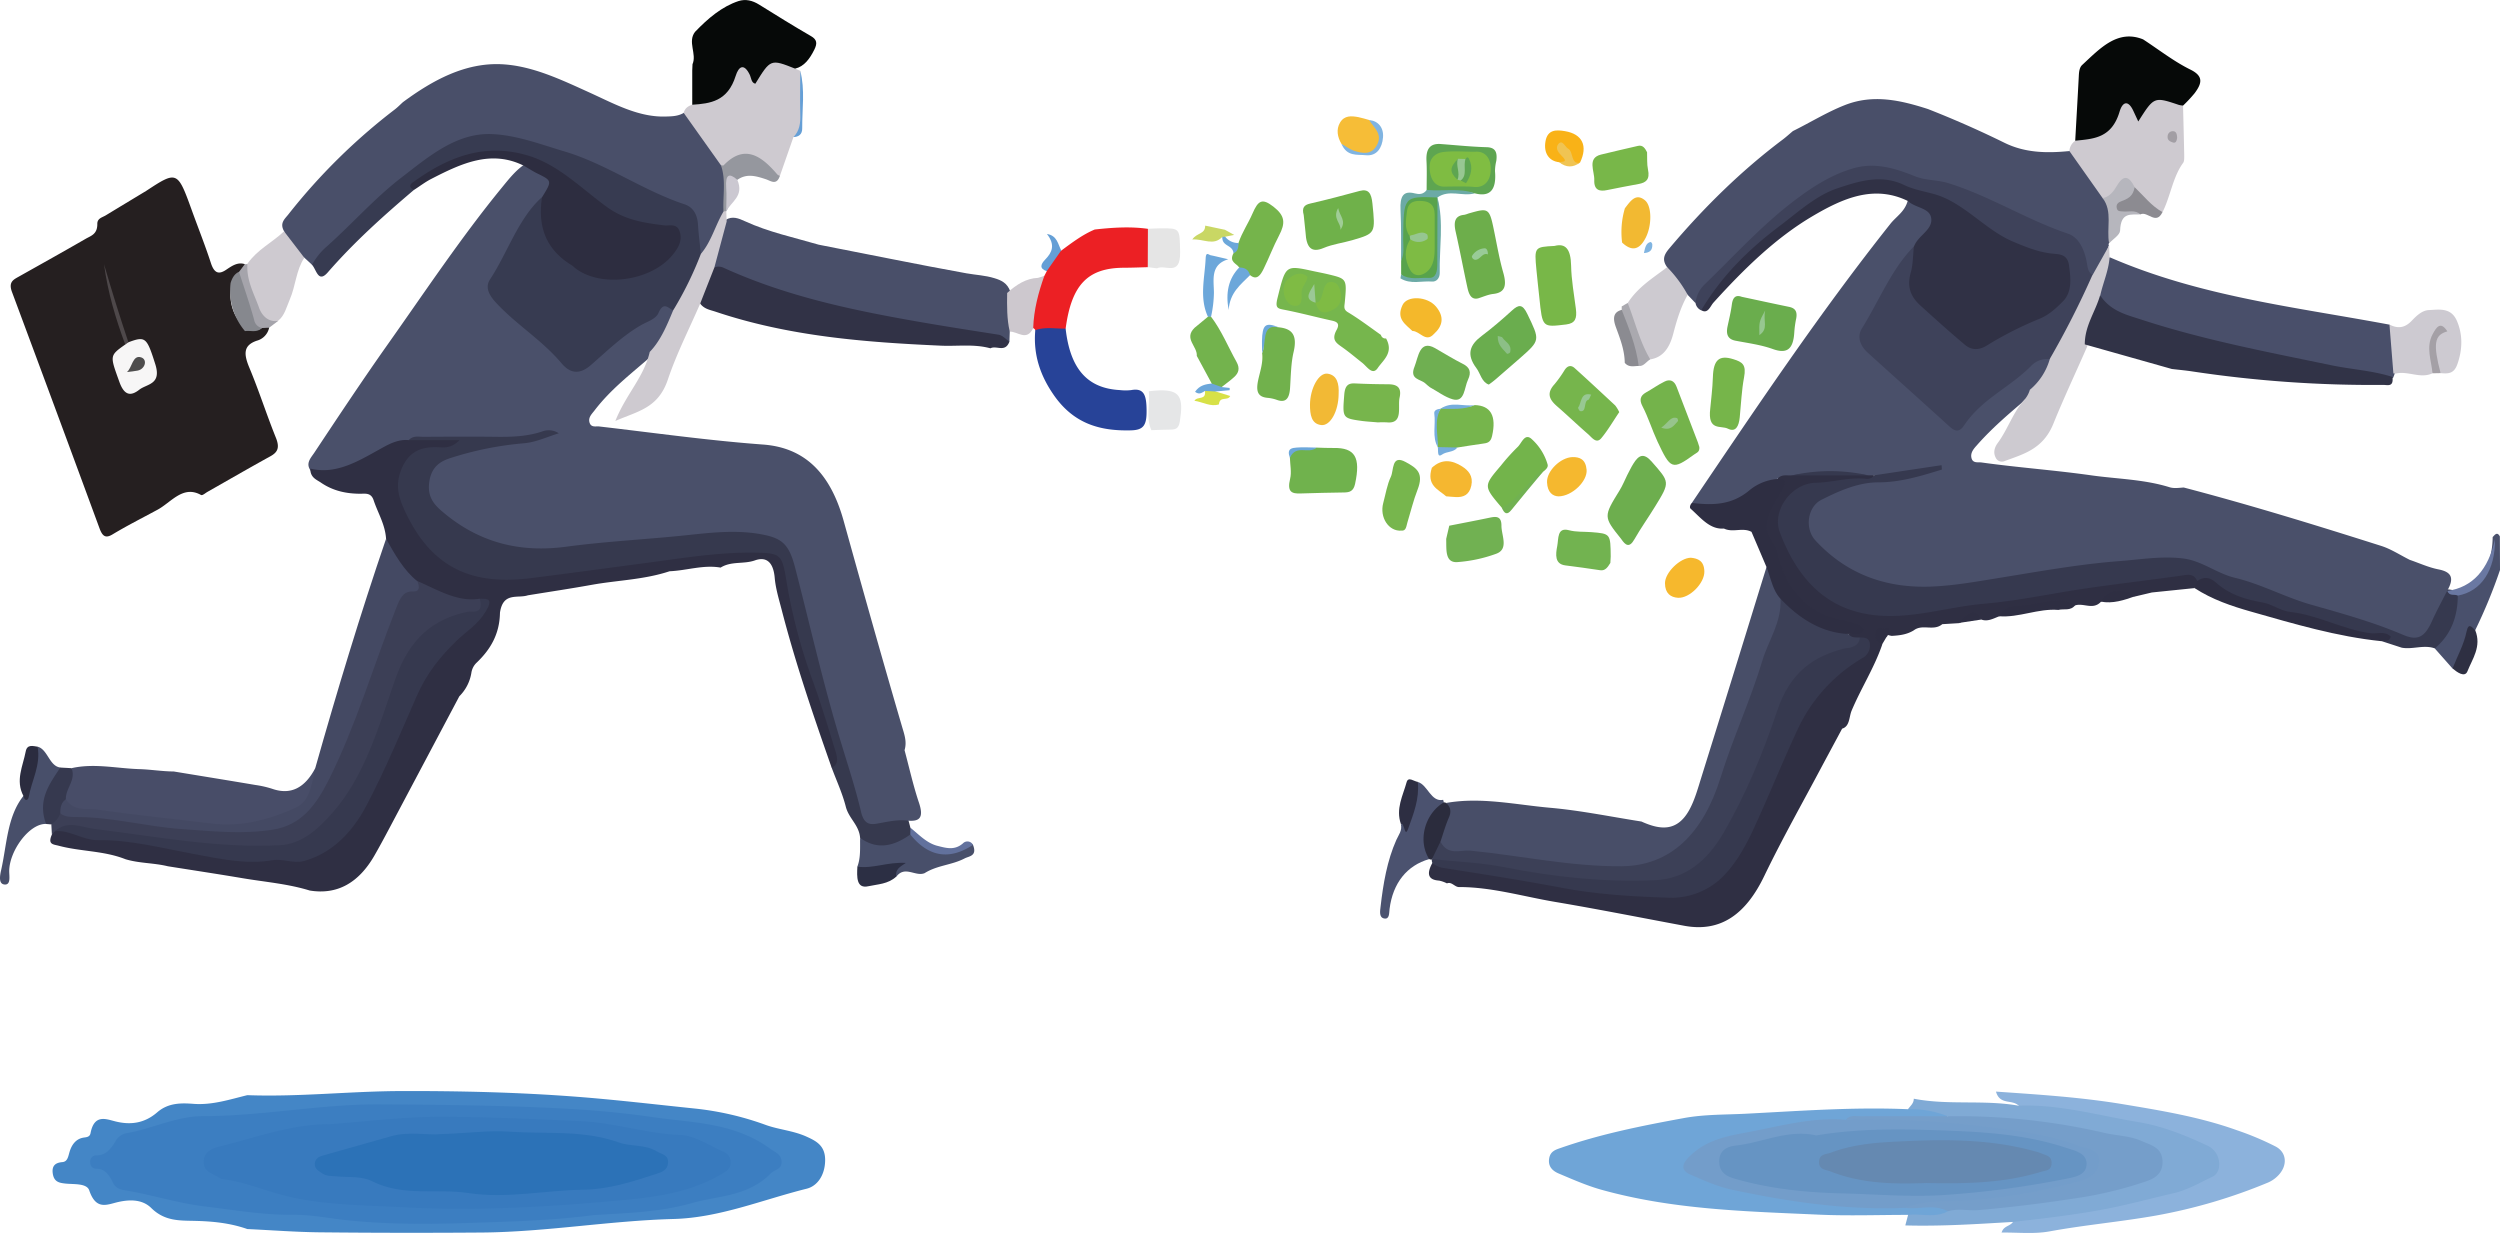 <svg xmlns="http://www.w3.org/2000/svg" viewBox="0 0 1108.03 546.43"><defs><style>.cls-1{fill:#2f2f43;}.cls-2{fill:#6fa5d7;}.cls-3{fill:#36394f;}.cls-4{fill:#80aad5;}.cls-5{fill:#ec2024;}.cls-6{fill:#76b64d;}.cls-7{fill:#6fb14a;}.cls-8{fill:#70b24d;}.cls-9{fill:#4b526f;}.cls-10{fill:#75b44b;}.cls-11{fill:#71b14c;}.cls-12{fill:#77b54c;}.cls-13{fill:#71b152;}.cls-14{fill:#73b34d;}.cls-15{fill:#6faf51;}.cls-16{fill:#77b64d;}.cls-17{fill:#e5e5e5;}.cls-18{fill:#f2b935;}.cls-19{fill:#f4b82b;}.cls-20{fill:#f5b730;}.cls-21{fill:#5ea551;}.cls-22{fill:#f6bd37;}.cls-23{fill:#2b2c3d;}.cls-24{fill:#58a34c;}.cls-25{fill:#6ca7da;}.cls-26{fill:#2d2e42;}.cls-27{fill:#6caaa6;}.cls-28{fill:#c9d764;}.cls-29{fill:#80b4e1;}.cls-30{fill:#d7e147;}.cls-31{fill:#4a506a;}.cls-32{fill:#36394e;}.cls-33{fill:#494f69;}.cls-34{fill:#313246;}.cls-35{fill:#274398;}.cls-36{fill:#484f6a;}.cls-37{fill:#cdc8ce;}.cls-38{fill:#e5e6e7;}.cls-39{fill:#62719d;}.cls-40{fill:#251f20;}.cls-41{fill:#4486c6;}.cls-42{fill:#3c3f56;}.cls-43{fill:#484d68;}.cls-44{fill:#2b2c3f;}.cls-45{fill:#2e2e42;}.cls-46{fill:#2c2f44;}.cls-47{fill:#49506c;}.cls-48{fill:#2e2f42;}.cls-49{fill:#8cb2dc;}.cls-50{fill:#484e68;}.cls-51{fill:#6dae4e;}.cls-52{fill:#6dae4b;}.cls-53{fill:#6aad4e;}.cls-54{fill:#78b748;}.cls-55{fill:#76b54c;}.cls-56{fill:#73b44b;}.cls-57{fill:#78b749;}.cls-58{fill:#72b350;}.cls-59{fill:#f5b82f;}.cls-60{fill:#f2b932;}.cls-61{fill:#f9b217;}.cls-62{fill:#8b8b91;}.cls-63{fill:#aaa9af;}.cls-64{fill:#f0c453;}.cls-65{fill:#76addd;}.cls-66{fill:#659fd6;}.cls-67{fill:#3c4057;}.cls-68{fill:#739dca;}.cls-69{fill:#759eca;}.cls-70{fill:#7fbb44;}.cls-71{fill:#9bc895;}.cls-72{fill:#a0cd97;}.cls-73{fill:#7fbc42;}.cls-74{fill:#80bd42;}.cls-75{fill:#7ebb44;}.cls-76{fill:#96c690;}.cls-77{fill:#373b51;}.cls-78{fill:#2d2d40;}.cls-79{fill:#cecad0;}.cls-80{fill:#a5a4ab;}.cls-81{fill:#444963;}.cls-82{fill:#f7f6f6;}.cls-83{fill:#86888e;}.cls-84{fill:#4e484a;}.cls-85{fill:#3c7ec1;}.cls-86{fill:#6a78a2;}.cls-87{fill:#494f6a;}.cls-88{fill:#060908;}.cls-89{fill:#cdcad0;}.cls-90{fill:#b6b6bd;}.cls-91{fill:#8c8b91;}.cls-92{fill:#cdcad1;}.cls-93{fill:#a4a0a6;}.cls-94{fill:#95979e;}.cls-95{fill:#cbc8d1;}.cls-96{fill:#3e425a;}.cls-97{fill:#303145;}.cls-98{fill:#74b34b;}.cls-99{fill:#6aad4d;}.cls-100{fill:#76b54a;}.cls-101{fill:#f6b82d;}.cls-102{fill:#99cb97;}.cls-103{fill:#8cbf86;}.cls-104{fill:#98c893;}.cls-105{fill:#6694c3;}.cls-106{fill:#98c792;}.cls-107{fill:#4e4d4d;}.cls-108{fill:#387abe;}.cls-109{fill:#313347;}.cls-110{fill:#a29ea4;}.cls-111{fill:#97c48c;}.cls-112{fill:#97c791;}.cls-113{fill:#6589b1;}.cls-114{fill:#2c72b7;}</style></defs><g id="Capa_2" data-name="Capa 2"><g id="Capa_1-2" data-name="Capa 1"><path class="cls-1" d="M746.69,410.35c-19.13-3.56-38.24-7.37-57.41-10.61-14.2-2.4-28.23-6.62-42.69-6.59-1.82,0-3.23-2.51-5.28-1.62a13.78,13.78,0,0,0-3.51-1.24c-5-.32-5.53-3.14-2.95-7.83,8.37-1.17,16.51,1.67,24.64,3,19.56,3.21,39,7.36,58.8,8,5.66.18,11.21,1.56,16.88,1.66,17.68.33,30.75-8.45,39.51-28,6.19-13.85,12.72-27.5,18.38-41.67,6.47-16.19,17.71-25.82,29-35.71,1.22-1.07,5.22-.92,1.54-4.61-1.79-.52-3.78-.59-4.56-3.25,1.59-2.89.43-3.83-1.84-4.05-4.42-.41-8.42-2.29-12.46-4.61-9.06-5.2-15.18-13.36-18.38-25a24.51,24.51,0,0,0-2.52-6.24c-4-6.64-3.12-13.16.44-19.39a24.89,24.89,0,0,0,3.65-12c1.94-2.55,4.41-2.8,7-2.61,10.82,1.22,21.67.1,32.5.61a4,4,0,0,1,3,1.52c.74,4.46-2,4.63-4.11,4.43-7.39-.73-14.44,2.17-21.71,2.8-12.35,1.08-16.34,12.68-9.77,25.68,12,23.68,30.31,29,50.65,26.45,32.8-4,65.42-10.06,98.19-14.44,7.66-1,15.37-1.81,23.07-2.56,3-.29,5.93-.37,7.53,3.74a4.34,4.34,0,0,1-1.7,4.45l-18.84,1.93-7.36,1.75c-5.21-.41-10.42-.91-15.25,2.41-3.5,3.72-7.63.38-11.35,1.56-11.43.21-22.84.5-33.87,4.91-2.46.94-4.86,2.32-7.54,1.45-3.7-3.05-6.8-.11-10,1.51l-7.53.46c-3.88,3.26-8.7-.24-12.61,2.72-3.09,1.92-6.43,2.28-9.79,2.47-2.36-.31-6-2.66-4.23,3.9-3.62,10.48-9.44,19.39-13.64,29.45-1.07,2.84-.78,6.79-4.12,7.77L808,338.69c-8.7,16.45-17.86,32.56-26,49.44C773.84,405.19,762.67,413.24,746.69,410.35Z"/><path class="cls-2" d="M845.69,538.45c-13.17,0-26.36.49-39.52-.1-32.24-1.46-64.57-2.18-96.26-11-6.48-1.8-12.8-4.58-19.11-7.25-2.34-1-4.85-2.85-4.18-6.73.55-3.13,2.83-3.81,5.21-4.63,17.87-6.23,36.12-9.82,54.43-13.19,9.11-1.68,18.33-1.47,27.42-1.93,24-1.22,48-3.05,72-2,5.11-4,10.33-.57,15.48-.24,1.34.09,2.73,1.37,2,3.77-2.44,2.77-5.47,1.73-8.29,1.9-11.93.71-23.94-1.49-35.8,1.53-10.14,1.33-20.37,1.12-30.52,3-10.94,2-21.79,4.12-32.16,9.09a12.47,12.47,0,0,0-2.73,1.89c-1.16,1-2.94,1.68-2.67,3.87.31,2.48,2.32,2.61,3.85,3.34,9.6,4.58,19.73,6.46,29.79,8.36,20.05,3.79,40.3,4.28,60.55,4.83,4.36,0,8.72-.13,13.07.1,2.22.11,4.75-.08,5.3,3.8C859.76,541.75,851.69,542.45,845.69,538.45Z"/><path class="cls-3" d="M824.34,282.53c1.88.11,4.17-.09,4.42,3a6.24,6.24,0,0,1-3.21,6.07,71.58,71.58,0,0,0-28.79,31.62c-6.67,14.31-12.63,29.12-19.24,43.5-4.25,9.25-9.17,17.81-15.92,23.64a32.53,32.53,0,0,1-22.49,7.5c-15.58-.52-31.16-1.42-46.63-4.33-17.66-3.33-35.38-6.13-53.11-8.89a10,10,0,0,1-4.52-2.15,3.27,3.27,0,0,1-.27-1.4c.18-.36.37-.72.56-1.08,2.84-2.49,6.12-1.75,9.13-1.37,19.29,2.47,38.5,5.92,57.83,8a153,153,0,0,0,35.08-.05c10.47-1.32,18.46-8.54,24.75-19.18,11.37-19.23,18.53-41.28,27.52-62.09,3.06-7.1,6.78-12.16,12.85-14.9,5.69-2.58,11.16-5.9,17.44-5.68A6,6,0,0,0,824.34,282.53Z"/><path class="cls-4" d="M863.29,494.74a43.52,43.52,0,0,0-17.6-3.11c.9-1.51,2.51-2.43,2.52-4.67,15.41,3,31.06.36,46.48,3.1,1.4-2.58,3.56-2.45,5.64-2.31,25,1.72,49.89,4.54,73.78,14.91,1.18.51,2.34,1.1,3.49,1.7,4.06,2.09,7.55,5,7.68,11.08.12,6.28-3.63,8.85-7.66,10.91-12.45,6.38-25.66,9.24-38.83,11.6-12.76,2.3-25.53,5-38.46,5.62-2.87.14-5.86,1.39-8.15-2-15.9.94-31.8,2-47.73,1.55.41-1.55.83-3.11,1.24-4.67,5.86-.65,11.88,1.49,17.6-1.57a6.77,6.77,0,0,1,6.55-3.72c24.77,1.37,48.83-5.13,73-10.09a22.35,22.35,0,0,0,9.43-4c3.62-2.82,3.62-5.27,0-8-4.58-3.45-9.83-4.2-15-5.25-16.65-3.39-33.4-5.89-50.13-8.43-6-.91-12.11-.18-18.17-.3C866.91,497,864.7,497.33,863.29,494.74Z"/><path class="cls-5" d="M462.86,122.27l1.05-2c.48-4.86,2.7-7.83,6.43-9.19,4.79-3.53,9.54-7.15,14.87-9.36,7.85-.86,15.69-1.41,23.55-.3,3.91,6.68,3.89,10.59-.06,17-3.53.09-7.05.24-10.58.25-16.06.06-23.23,7.55-25.82,27-4.36,4-8.87,3.35-13.45.67a1.54,1.54,0,0,0-.92-.9C454.93,137.86,456.75,129.27,462.86,122.27Z"/><path class="cls-6" d="M612.05,148.45a2,2,0,0,0,2.27,1.55c3.51,6.34-1.35,9.64-3.68,13.1s-4.72-.59-6.87-2.29c-3-2.36-5.94-4.86-9-7-2.58-1.82-4.76-3.23-2.35-7.62,1.74-3.18-.42-3.72-2.49-4.17-7-1.54-13.92-3.42-20.93-4.76-2.86-.55-3.87-.84-2.8-5.14,3.63-14.59,3.43-14.66,15.66-12,2.27.49,4.54.91,6.8,1.45,8.32,2,8.33,2,7.36,12.48-.17,1.78-.65,3.1,1.35,4.31C602.37,141.35,607.16,145,612.05,148.45Z"/><path class="cls-7" d="M577.82,95.3c-.89-3.22.19-4.48,2.85-5.08,7.35-1.67,14.66-3.63,22-5.61,3.84-1,5.14,1,5.6,5.54,1.34,13.23,1.48,13.26-8.88,16.29-4.24,1.24-8.66,1.75-12.76,3.47-5.57,2.36-7.64-.37-8-6.85C578.39,100.49,578.07,97.93,577.82,95.3Z"/><path class="cls-8" d="M583.51,198.38c2.51.06,5,.22,7.52.17,9.55-.17,12.09,4.13,9.56,15.9-.71,3.32-2.49,3.76-4.71,3.81-6.48.13-13,.2-19.45.45-3.78.14-6.1-.55-4.63-6.53.7-2.82,0-6.18-.1-9.29.13-3.64,2.2-3.76,4.4-3.89C578.57,198.86,581.1,199.65,583.51,198.38Z"/><path class="cls-9" d="M639.63,354.5c.11.37.2.75.3,1.12-.31,2.42-1.66,4.1-2.86,5.79-4.05,5.67-3.85,12.49-3.62,19.35-9.89,2.81-16.13,10.64-17.57,22.06-.24,2,0,4.76-2.45,4.25-2.29-.47-1.76-3.32-1.55-5.16,1.18-10.29,2.9-20.44,7-29.66,1-2.24,2.68-4.09,2-7,2.72.26,2.61-2.46,3.05-4.54,1-4.92,1.95-9.91,4.44-14.14C632.78,347.78,634.16,355.61,639.63,354.5Z"/><path class="cls-10" d="M548.91,107.69c1.58-4.76,4.34-8.67,6.24-13.11,2.5-5.79,4.29-6.83,9.23-3,5.13,4,5.47,7.2,2.49,12.85-2.49,4.72-4.43,9.88-6.8,14.7-1.33,2.72-3,5.3-6,2.82-1.74-.83-3.71-1.17-4.82-3.38-1.23-1.88-4.64-2.42-2.54-6.36C547.72,110.92,548,109,548.91,107.69Z"/><path class="cls-11" d="M566.81,145.07c5.5.58,8.38,3.06,6.53,10.94-1.2,5.13-1.21,10.72-1.58,16.12-.33,4.71-2.06,6.47-5.81,5.11a17.28,17.28,0,0,0-4.24-.92c-4.19-.41-5.16-2.79-4.07-7.85.83-3.88,2.27-7.77,1.75-12,.74-1.36.5-2.91.55-4.4C560.2,144.53,560.52,144.2,566.81,145.07Z"/><path class="cls-12" d="M610.69,187.21c-2.64-.24-4.93-.35-7.21-.66-8.59-1.19-8.49-1.34-7.69-11.61.33-4.26,1.91-5.15,4.84-5,4.8.24,9.61.34,14.42.37,3.27,0,6.43.74,5.27,5.89-.93,4.12,1.75,11.71-5.59,11A39.2,39.2,0,0,0,610.69,187.21Z"/><path class="cls-13" d="M642.33,233c5.95-1.17,11.9-2.3,17.83-3.54,2.61-.54,5.34-1,5.3,3.59,0,4.34,3.4,10.41-2.48,12.44a63.69,63.69,0,0,1-17.18,3.65c-5.49.27-4.67-5.75-4.83-10.28C641.42,236.89,641.88,234.94,642.33,233Z"/><path class="cls-14" d="M537.06,170l-6.63-12.27c.34-4.23-5.9-7.63-1-12.43l5.94-4.91c.46-.68.93-.64,1.39,0,4.59,6,7.54,13.32,11.28,20,1.6,2.87.93,4.89-.94,6.63s-3.77,3-5.66,4.54C539.46,173.2,538.08,172.37,537.06,170Z"/><path class="cls-15" d="M636,154.28c4.11,2.34,8.16,4.88,12.36,7,3,1.48,3.9,3.59,2.28,7-1.7,3.58-1.4,10.17-6.74,8.71-3.53-1-6.77-3.51-10.14-5.35-.68-.56-1.39-1.07-2-1.68-2.12-2-7.21-1.67-4.82-7.48C628.65,158.16,629.17,150.45,636,154.28Z"/><path class="cls-16" d="M621.14,235.18c-5.62.46-9.79-5.85-8.07-12.25,1.06-3.92,1.72-8.16,3.38-11.64,1.36-2.85.2-10,6.56-6.51,4.91,2.68,8.18,4.83,5.25,12.31-1.82,4.64-3,9.66-4.49,14.5C623.27,233.21,623.25,235.38,621.14,235.18Z"/><path class="cls-17" d="M508.7,118.4q0-8.52.07-17c1.88-.07,3.76-.19,5.64-.2,8.75-.06,8.43,0,8.63,10.53.21,11.1-6.62,5.3-10.23,7.2Z"/><path class="cls-18" d="M593.3,174.67c-.06,7.57-3.67,14.17-7.7,13.72-4.37-.48-5-4.57-5-9,.06-7.35,3.92-14.32,7.8-13.78C592.65,166.24,593.53,170.09,593.3,174.67Z"/><path class="cls-19" d="M626,146.7c-3-2.94-7.36-5.33-4.36-11.54,2.08-4.31,11-3.84,14.8.71s3.07,8.62-1,12.24C631.89,152,629.21,146.64,626,146.7Z"/><path class="cls-20" d="M634.61,207.33c4.36-4.07,8.88-3.5,13.42-.6,2.76,1.76,5,4.22,4.08,8.5s-3.67,5.2-6.8,5.08c-1.45-.06-2.9-.22-4.34-.33C637.39,216.89,632.12,215.12,634.61,207.33Z"/><path class="cls-21" d="M638.46,63.83c6.8.5,13.6,1.22,20.41,1.41,3.58.1,4.89,1.82,4.31,6.07a20.47,20.47,0,0,0-.58,4.54c.75,8.65-2.44,11.53-9,9.83-5.38-1.12-10.79-.75-16.17-.23-1.94.19-3.68.85-5.13-1.28,0-4.3.17-8.61-.07-12.88C631.92,65.51,634.24,63.55,638.46,63.83Z"/><path class="cls-22" d="M594.55,63.75c-1.8-3-2.4-6.39-.65-9.38,1.94-3.33,5.12-3,8.08-2.47,1.64.32,3.25.85,4.87,1.29,3.61,2.12,5.69,5.54,4.48,10.53-1.28,5.28-5.15,4-8.35,4.23C599.62,68.2,597,66.3,594.55,63.75Z"/><path class="cls-23" d="M633.45,380.76c-5.18-8-2.08-20.06,6.48-25.14a1.68,1.68,0,0,1,1,.26c3.32,1.16,4.15,3.77,2.9,7.63-1.1,3.38-2.4,6.63-3.64,9.92a14.12,14.12,0,0,1-5.54,7.31l-.1.32A4.5,4.5,0,0,1,633.45,380.76Z"/><path class="cls-24" d="M621,121.62c0-2,0-4,0-6,1.11-7.88.4-15.82.44-23.73,0-3.92,1-6,4.25-5.22,3.78.88,7.74-2.32,11.41.81h0c1.55,10.51.3,21.11.68,31.65.07,2-.73,4.3-2.06,4.33C630.79,123.6,625.52,126.66,621,121.62Z"/><path class="cls-25" d="M536.75,140.36h-1.39c-3.86-8.39-1.41-17.12-1-25.79.14-3.22,1.33-1.61,2.27-1.43,2,.4,4,.91,7.76,1.77-8,2.39-6.42,9-6.36,14.71A52.39,52.39,0,0,1,536.75,140.36Z"/><path class="cls-26" d="M628.39,346.54c.77,7.52-1.93,14.2-4.2,20.56-1.72,4.8-1.58-2.66-3.29-1.88-2.38-6.82.91-12.6,2.52-18.52C624.16,344,626.68,346.36,628.39,346.54Z"/><path class="cls-27" d="M637.08,87.52c-15-.55-15-.55-15.18,18.31,0,3.29.64,6.74-.92,9.83-.06-7.52.12-15.06-.25-22.56-.3-6.12,1.21-8.73,6.36-7.38,1.76.46,3.8.53,5.24-1.55,7.09.74,14.3-1,21.3,1.51C648.18,87.25,642.37,83.79,637.08,87.52Z"/><path class="cls-27" d="M621,121.62c3.89,2.63,8.12,1.33,12.19,1.55,3.42.18,3.84-3,3.84-6.36q0-14.64.08-29.29c2.87,11,.77,22.35,1,33.52,0,2.31-1.51,3.89-3.35,3.75-4.69-.38-9.54,1.39-14.06-1.42C620.8,122.78,620.9,122.2,621,121.62Z"/><path class="cls-25" d="M549.23,118.56c2.12,0,4,.61,4.82,3.38-4.15,4.19-9,7.71-9.49,15.48C543.14,129.86,544.42,123.51,549.23,118.56Z"/><path class="cls-28" d="M534.16,100l8.75,1.84,4.11,2.28-4,.8c-.4.55-.83.59-1.29.09-4,4.12-8.21.8-13.28,1.12C530.48,103.06,534.14,103.9,534.16,100Z"/><path class="cls-29" d="M594.55,63.75c1.87,1.06,3.67,2.46,5.63,3.09,3.65,1.16,7.73,2,10.14-2.62,2.62-5-1.56-7.68-3.47-11,3.89.31,6.48,3.28,6.12,7.67-.39,4.72-2.8,8.37-7.55,7.91C601.36,68.39,597,69.49,594.55,63.75Z"/><path class="cls-30" d="M540.24,179.23c-3.66,1.19-7-1-10.86-1.61,1.38-2.18,5.17,0,4.69-4.35,1.63-1.79,3.21-1.84,4.72.24l6.46,2C544.1,177.91,540.6,175.35,540.24,179.23Z"/><path class="cls-25" d="M538.79,173.51l-4.72-.24c-1.25.64-2.43,1.94-4.41.37,2.08-3,4.74-3.33,7.4-3.67l4.37,1.57,3.57.4v1Z"/><path class="cls-25" d="M566.81,145.07c-8-1.82-5.35,7.18-7.42,11.38,0-1.75-.12-3.51-.07-5.27C559.51,143.76,560.8,142.72,566.81,145.07Z"/><path class="cls-25" d="M541.74,105l1.29-.09a7.1,7.1,0,0,0,5.88,2.78c0,2.06-.32,3.88-2.22,4.51C546.36,108.4,541.54,109.36,541.74,105Z"/><path class="cls-25" d="M583.51,198.38c-3.52,3.17-9-1.66-11.81,4.51-1.57-4.18,1-4.36,3.06-4.53C577.66,198.11,580.59,198.35,583.51,198.38Z"/><path class="cls-31" d="M400.91,332.48c2.09,7.78,3.84,15.73,6.38,23.27,2.22,6.6.31,8.34-4.6,8-4.95,4.26-10.67,4.12-16.28,4.07-4.19,0-6-3.93-7.44-8.24-4.51-13.42-6.59-27.86-11.21-41.2-7.64-22-12.33-45.16-17.71-68-1.48-6.28-5.51-8.69-10.26-9.93A66.9,66.9,0,0,0,315.41,239c-22.69,2.49-45.4,4.61-68.09,6.93-18.71,1.91-36.68-2.47-52.41-16.49-4.75-4.23-8-9.39-6.46-17.12,1.5-7.51,6.27-9.48,11.68-12.16,12.82-6.37,26.6-2.48,38.27-6.91-10.76,3.11-22.87,2.77-35,2.76-7.28,0-14.65-1.36-21.81,1.49a50.18,50.18,0,0,0-20.54,8.68c-7.48,5.21-14.95,5.38-22.85,3-3.21-3.5-.51-6.11,1.08-8.5,10.62-16,21.24-32,32.26-47.61,16.67-23.55,32.76-47.77,50.79-69.79,3.27-4,6.46-8.11,10.65-10.71,2.15-.29,4.06.79,6,1.73,6.87,3.4,7.5,6.59,2.91,14.25-9.38,9.58-14.58,23.19-21.67,35-1.83,3-1.12,5.83,1.07,8.22,2.66,2.92,5.5,5.55,8.33,8.22,6.63,6.27,14.07,11.15,20.22,18.28,3.21,3.71,6.9,4.69,10.79,1.19,9.8-8.83,20.6-15.67,30.65-24,3.47-2.86,5.75-2,7.67,2.22a28,28,0,0,1-10.69,20.5c-8.53,7.47-17.5,14.25-24.76,23.74-1.1,1.45-2.83,3-2.25,5.21.66,2.53,2.82,1.7,4.38,1.89,24.15,2.8,48.25,6.21,72.47,8,18.09,1.31,29.76,12.1,35.8,33.78,8.47,30.45,17,60.87,25.87,91.16C400.74,325.34,402.07,328.7,400.91,332.48Z"/><path class="cls-32" d="M181.14,195.06c2-2.11,4.37-1.45,6.62-1.46,10.67-.06,21.35-.13,32,0,7.12.09,14.17-.13,21.11-2.55a8,8,0,0,1,6.8,1c-5.14,1.54-10.24,4-15.43,4.41A145.59,145.59,0,0,0,199.71,203c-4.71,1.48-8.57,4-9.47,10.75-.81,6.12,1.77,9.52,5.5,12.73C212.51,240.92,231,245,251,242.3c17.8-2.38,35.72-3.23,53.57-5.12,11.44-1.21,22.79-2.51,34.28-.09,8.07,1.7,11,4.61,13.55,14.48,6.77,26.11,12.68,52.58,20.57,78.25,3,9.87,6.23,19.71,8.61,29.83,1.19,5.08,3.36,6,6.78,5.45,4.76-.81,9.48-2.05,14.32-1.34.28,1,.55,2.08.83,3.12a4.33,4.33,0,0,1,.51,3.8c-7,9-17.4,9.27-22.81.68-.45-5.75-5-8.53-6.35-13.85-1.53-6-4.13-11.54-6.26-17.29,1.57-7.87-2.74-13.74-4.79-20.21-6.8-21.38-14.57-42.32-18-65.11-.85-5.69-2.93-8.65-8-8.35-16.61,1-33.14,3-49.64,5.36-19.49,2.77-39,6-58.48,8.27-15,1.76-29.21-3.41-41.36-14.56-6.58-6-11-15.13-13.66-24.73-3.18-11.53,4.07-23.48,13.86-24.16,2.5-.18,5,0,6.62,0C191.21,194.87,185.84,199.71,181.14,195.06Z"/><path class="cls-33" d="M447.54,147l-.16,4.46c-8.63.64-17-2.06-25.45-3.3-32.43-4.76-64.58-11.39-95.78-23.79-3.36-1.33-6.91-2.28-9.7-5.31-2-8.59,1.53-15.1,5.19-21.59,2.91-1.87,5.73-.71,8.48.56,10.63,4.89,21.78,7.2,32.75,10.42,21.84,4.22,43.63,8.75,65.5,12.69,4.13.74,8.31.89,12.39,2.16,3,.91,5.61,2.07,7,5.82C449,135.09,449.71,141.06,447.54,147Z"/><path class="cls-34" d="M316.62,118.49a5.39,5.39,0,0,1,4.26.27c27,12.26,55.06,18.31,83.34,23.33,12.71,2.25,25.46,4.24,38.21,6.23,2,.31,3.36,2,4.95,3.13-1.91,5-5.71,1.5-8.42,2.93-7.22-2-14.56-.85-21.85-1.17-33.67-1.51-67.22-4.07-100-15.07-2.39-.8-5-1.15-6.81-3.62C309.25,127.1,311.23,122.07,316.62,118.49Z"/><path class="cls-35" d="M458.85,146.32c4.44-1.53,9-.59,13.45-.67,2,17.82,9.63,26.49,24.08,27.24a20.9,20.9,0,0,0,5,0c5.9-1.09,6.73,2.65,6.8,9,.08,6.74-1.44,8.72-7,8.85-13.32.32-25.3-2.67-34.37-16C461.2,166.55,457.87,157.37,458.85,146.32Z"/><path class="cls-36" d="M381.22,371.36c7.68,5.53,15,3.64,22.24-1.49,3.67.57,5.84,4.69,9.37,5.85,4.91,1.6,9.61,3.24,14.32-.79,1.11-.95,2.62-1.73,4.09-.48,2,5-1.77,5-3.68,6-5.7,3-12.15,3-17.76,6.54-4.09,1.68-8.73-3.52-12.54,1.57A4,4,0,0,1,397,384c-5.41,2.39-11.16,5.39-17,.09C381.55,380,381.12,375.65,381.22,371.36Z"/><path class="cls-37" d="M447.54,147c-1.32-5.62-1.24-11.39-1.16-17.15,4.08-3.71,8.45-6.5,13.65-6.69l2.83-.88c-2.64,7.39-4.67,15-4.93,23.15C455,151.5,451,146.8,447.54,147Z"/><path class="cls-38" d="M509.18,173.4c1.65-.14,3.29-.38,4.94-.4,8.74-.13,10.55,2.9,8.79,13.86-.5,3.13-1.94,3.49-3.93,3.54-2.89,0-5.79.17-8.68.26C507.79,185.12,509.73,179.13,509.18,173.4Z"/><path class="cls-39" d="M431.24,374.45c-10.14,6.71-19.45,5.69-27.78-4.58l.06-3c3.79,3.05,7.19,6.79,11.9,8,3.95,1,7.63,2.13,11.33-1.05A2.77,2.77,0,0,1,431.24,374.45Z"/><path class="cls-40" d="M119.29,145.2a7.54,7.54,0,0,1-5.46,5.8c-6.06,2.07-5.83,5.92-3.3,12,4.23,10.1,7.61,20.75,11.72,30.93,1.78,4.41.92,6.47-2.43,8.31-9.34,5.14-18.6,10.51-27.9,15.78-.94.54-2.2,1.72-2.85,1.35-8.14-4.55-13.36,3.58-19.69,6.78-6.51,3.52-13.09,6.84-19.47,10.68-3,1.82-4.43,1-5.76-2.56Q24.83,181.78,5.32,129.43c-1.64-4.4.55-5.44,2.95-6.79,9.91-5.57,19.84-11.1,29.71-16.8,2.3-1.33,5.23-2,5.15-6.66,0-2.43,2.21-2.81,3.67-3.69,6-3.65,12-7.26,18-10.89,13.68-9,13.89-8.88,20.2,8.58,2.82,7.8,5.89,15.48,8.47,23.4,1.5,4.63,3.56,5.13,6.74,3,2.57-1.73,5.15-3.55,8.27-2.51.75,2.1-.29,3.41-1.32,4.74-1.67,1.33-2.83,3.36-4.28,5-2.3,5.73,1.07,15.69,6,17.71a24.77,24.77,0,0,0,7-1A3.37,3.37,0,0,1,119.29,145.2Z"/><path class="cls-1" d="M171.11,238.8c-.41-6.4-3.63-11.41-5.51-17.08-1.15-3.45-3.66-2.88-5.88-2.89-6.1,0-12-1.2-17.4-4.87-2-1.4-4.85-2.24-4.78-6.27,11.89,2.88,22-3.79,32.26-9.41,3.61-2,7.29-3.61,11.34-3.22h22.55c-4.15,4.21-7.6,3.13-10.75,3.12-6.51,0-11.92,2.07-15.07,9.89-3,7.47-1,13.17,2.38,20.05,13.08,26.85,33.13,30.88,55.6,28.05,16.56-2.09,33.1-4.36,49.64-6.54,17.3-2.28,34.55-5.26,52-4.62,8.4.31,9.28,1.66,10.91,11.59a249.49,249.49,0,0,0,11.85,45.26c3.73,10.22,6.88,20.78,10.1,31.28.78,2.56,1.45,5.74-1.76,7.08-8.07-23-16-46.16-22.18-70.09-1.2-4.63-2.64-9.29-3.05-14.06-.63-7.19-3.9-9.42-8.76-7.7-5,1.78-10.42.22-15.22,3.2-7.63-1.35-15.07,1.32-22.62,1.62-11.27,3.75-22.94,3.95-34.41,6-9.44,1.7-18.92,3.12-28.39,4.66-4.55,1.51-11-1.62-12.37,7.71-.15,9.66-4.38,16.41-10.19,22a7.78,7.78,0,0,0-2.47,4.58,18.86,18.86,0,0,1-5.35,10.46q-15.66,29.55-31.33,59.09c-2.06,3.88-4.15,7.76-6.33,11.55-7.06,12.24-16.62,17.43-28.66,15.45-9.74-3-19.74-3.77-29.63-5.44-11.07-1.87-22.16-3.55-33.25-5.31-6.21-1.53-12.62-1.26-18.79-3.13h0C46,377,35.79,377.46,26,374.84c-2.35-.63-5-.49-3-4.95a7.22,7.22,0,0,1,1.75-2.84,4.4,4.4,0,0,1,4.26-.4c11.76,5.08,24.22,3.21,36.26,5.55,10.07,2,20.31,2.95,30.28,5.22,9.3,2.11,18.32.56,27.45.75,4.74.1,9.44,1.2,14.31-.56,11.23-4.07,18.57-13.61,24.46-25.31,8.54-16.95,15.94-34.7,23.77-52.15,2.83-6.32,7.27-10.72,11.76-14.95,4.16-3.93,8.24-8,12.65-11.54,1.72-1.36,4-2.56,1.5-5.67-9.58,1.22-18.12-2.7-26.36-8.09C178.16,255.21,172.27,249.42,171.11,238.8Z"/><path class="cls-41" d="M109.62,485.39c22.78.85,45.5-1.76,68.28-1.82,25.93-.07,51.88.54,77.67,2.52,17.35,1.33,34.82,3.41,52.23,5.21a131.72,131.72,0,0,1,31.62,7.3c5.8,2.09,12.1,2.49,18,5.15,4.45,2,8.46,4.09,8.29,10.76-.16,6.41-3.44,11.16-8.22,12.35-19.56,4.87-38.55,12.86-58.9,13.41-28.31.75-56.47,5.74-84.83,6q-36,.28-71.92-.09c-10.74-.11-21.49-.95-32.23-1.45-7.6-2.68-15.39-3.44-23.24-3.62-6.77-.17-13.35.2-19.35-5.72-3.88-3.82-9.35-3.8-14.47-2.68-4.94,1.08-9.91,4-13-5.13-1.1-3.21-6.8-2.62-10.48-3-2.7-.3-5.15-.64-5.69-4.52s1.78-4.78,4.26-5c2.14-.19,2.51-2.08,3.08-4.15,1-3.65,3-6.16,6.28-6.7,1.24-.2,2.79-.18,3.13-2,1.66-8.58,6.9-6.2,11.1-5.17,6.72,1.66,12.88.8,18.48-4.07,5-4.33,10.89-4.12,16.19-3.72C94.14,489.84,101.78,487.3,109.62,485.39Z"/><path class="cls-42" d="M24.3,368.44,23,369.89c-.08-1.51-.17-3-.25-4.52.29-3.48,2.06-5.24,4.6-6.09,17.3-.41,34.21,4.78,51.47,5.55A147.4,147.4,0,0,1,98,367.3c10.45,1.86,20.62-2.07,30.76-4.86,3.79-1.05,6.6-4,9-7.89,7.59-12.51,13.52-26.09,18.61-40.4,5.56-15.65,11.76-31,17.39-46.59,2.28-6.34,7.08-7.41,11.26-10,9,3.82,17.66,9.41,27.64,7.8,3.07,2.3,2.13,4.46-.19,6.48-2.13,1.84-4.66,2.23-7.11,2.87-12.51,3.25-22.44,10-27.19,26.31C174.92,312,170,322.13,166,332.69c-6.12,15.94-14.44,29.71-27,39.05a28.17,28.17,0,0,1-16,5.83c-18.21.83-36.24-1.23-54.27-4.32-10.28-1.77-20.61-3.66-31.07-3.48C33.15,369.84,29,365.39,24.3,368.44Z"/><path class="cls-43" d="M77,341.93c12.11,2,24.21,3.95,36.31,6a44.08,44.08,0,0,1,7.34,1.68c8.33,2.91,14.58-.51,19.17-9.32,2.19,8.18-1.23,17.43-8.85,20.86-11.24,5.06-23,7.73-35,6.18-20.53-2.66-41.09-4.92-61.63-7.51-2.35-.29-4.63-.3-6-3.18-1.65-6.31.93-11.25,3.46-16.2,9.91-2.23,19.81.1,29.7.44C66.57,341,71.76,341.9,77,341.93Z"/><path class="cls-36" d="M16.66,330.94c4.5,1.14,5.2,8.67,10.06,9.22a3.11,3.11,0,0,1,.16,2.92c-4.18,6.48-5.17,14.36-6.46,22.11-7.34-.3-16.28,11.84-16.34,20.88,0,2.29.82,6.33-2.19,5.94-2.75-.34-1.82-4.41-1.36-6.48,2.53-11.25,2.63-23.69,9.86-32.76,3.25-2.74,1.53-7.55,3-11.12C14.77,338.27,14.8,334.16,16.66,330.94Z"/><path class="cls-3" d="M20.42,365.19c-3.93-10.68,1.53-17.72,6.3-25l5,.27c2.08,5.43-2.77,8.92-2.52,13.85-1.4,1.73-.46,4.89-2.47,6.24a10.15,10.15,0,0,1-4,4.85Z"/><path class="cls-44" d="M16.66,330.94c1.5,8.19-2.64,14.9-3.93,22.35-.26,1.55-1.86,2-2.34-.52-3.66-6.84-.22-13.25,1-19.69C12,329.76,14.61,330.66,16.66,330.94Z"/><path class="cls-3" d="M973.84,257.53c-1.36-3.06-3.41-2.94-5.92-2.58-14.25,2.05-28.54,3.69-42.79,5.75-15.28,2.21-30.48,5.57-45.81,6.89-17.92,1.54-35.49,8.14-53.83,4.19-17.77-3.83-29.36-16.51-36.65-35.88-3.64-9.67,5.23-21.73,15.91-21.93,7.52-.14,14.9-2.64,22.45-1.73a3.75,3.75,0,0,0,3.44-1.52c.26-.71.49-1.62,1.05-1.88,8.9-4.08,18.3-4,27.57-4.78a2.79,2.79,0,0,1,2.72,2.71c.21,1.73-.77,2.84-1.8,3.78a12.6,12.6,0,0,1-5.25,2.44,83.06,83.06,0,0,1-22.3,3.92c-7.91.14-15.26,3.13-22.44,6.65-6.61,3.24-7.11,9.48-1.78,15.57A38.48,38.48,0,0,0,823,249.61c12.52,5.11,25,8.68,38.65,6.73,25.71-3.69,51.35-8.24,77.17-10.62,11-1,22.06-3.47,33.06-.33,9.14,2.62,17.94,6.79,26.89,10.22,22.36,8.6,45.49,13.55,67.68,22.81,3.89,1.62,6.83.41,9-4.2,2-4.23,3.59-8.85,6.8-12.05a4.65,4.65,0,0,1,2-1c2.13.2,4.3.27,5.9,2.45,2.4,11.09-2.84,22.46-11,23.76-4.86-1.75-9.78.57-14.65-.31l-9.07-2.95c-5.74-3.67-12.23-2.81-18.28-4.69-9.36-2.91-19-4.28-28.33-7.09C996.9,268.75,984.78,265,973.84,257.53Z"/><path class="cls-45" d="M973.84,257.53c2.83-2.11,5.6-1.73,8.18.58,6.24,5.59,13.38,7.62,20.84,8.93,4.21.74,7.81,3.71,12.42,4.21,12,1.32,23.28,7.81,35.35,9.41,3,.39,6.18-1.23,9,1.51-.82,2.84-2.84,1.34-4.23,2-19.6-2-38.66-7.67-57.75-13.1-8.61-2.45-17.17-5.32-25.08-10.47C973,259.55,973.42,258.54,973.84,257.53Z"/><path class="cls-46" d="M380,384.11c6.84,1,13.47-2.16,21.49-1.65-2.68,1.76-4.79,2.86-4.26,6.07-3.68,3.36-8.22,3.35-12.37,4.26C379.51,394,379.76,388.68,380,384.11Z"/><path class="cls-47" d="M1079.12,287.39c6.68-5.59,10.17-13.32,10.19-23.39a3.44,3.44,0,0,1,1.7-2.12c8.84-4.15,13.62-11.92,13.77-23.83,1-1.07,2-2.52,3.19-.28l.06,14.86a227.18,227.18,0,0,1-11,26.71c-2.29,1.8-2.89,4.9-3.87,7.72-1.34,3.82-2.72,7.61-6.19,9.21Z"/><path class="cls-48" d="M1087,296.27c2.1-5.44,5-10.43,6.21-16.37.88-4.17,2.42-1.91,3.85-.56,2.9,7.2-1.3,12.69-3.47,18.21C1092.42,300.4,1089.06,298,1087,296.27Z"/><path class="cls-45" d="M885.9,273.12c3.19-5.18,8-4.32,12.32-4.82,7.16-.81,14.36-4.32,21.55-.09-2.13,2.73-5,1.45-7.49,2.12C903.37,269.57,894.81,273.87,885.9,273.12Z"/><path class="cls-45" d="M868.32,276.08c3.09-3.14,6.06-7.45,10-1.51Z"/><path class="cls-45" d="M931.12,266.65c2.77-5.23,8.91-6.2,15.25-2.41C941.38,266,936.39,267.68,931.12,266.65Z"/><path class="cls-49" d="M892.18,541.57c12.41-1.38,24.78-2.84,37.14-5,11.53-2,22.86-5.14,34.27-7.78,5.86-1.36,11.46-4.6,17.08-7.3,2.06-1,3.21-3.49,2.87-6.33a9,9,0,0,0-5.6-7.59c-9.77-4.56-19.72-8.51-30.06-10.22-17.68-2.93-35.18-8-53.19-7.31-3-2.93-8.32-.13-10.05-6.23,18.9,1.31,37.77,2.49,56.59,5.64,16.95,2.83,33.83,5.6,50.28,11.51a127.91,127.91,0,0,1,17.09,7.2c5.06,2.68,5.35,8.6,1,12.95a13.78,13.78,0,0,1-4.36,3,239,239,0,0,1-49.75,14.65c-15.66,2.77-31.42,4.13-47.06,7-7,1.27-14.18.42-21.29.53C888,543.25,890.8,543.61,892.18,541.57Z"/><path class="cls-45" d="M834.16,285.63c-2.26-.82-3.45-2.66-2.83-5.57a2,2,0,0,1,3-1.52c1,.48,4-2.23,2.61,2.34a3.51,3.51,0,0,1-.94,1.64Z"/><path class="cls-50" d="M727.5,364.11c7.88,3.55,15.63,4.91,21.17-5.06,2.41-4.34,3.85-9.58,5.4-14.56q13.08-41.92,26-83.91l2.88-9.29c5.4,2.62,5.43,9.66,7.88,14.72a23.51,23.51,0,0,1-1.31,11.39c-8.73,24.73-17.27,49.58-26.69,73.92a84.51,84.51,0,0,1-15,24.85c-8.13,9.38-18.58,10.4-28.81,10.67-18.4.49-36.64-2.63-54.84-5.62C657,380,649.64,380,642.43,378.47c-2.51-.51-5.29-.65-4-5.44,1.22-3.55,2.22-7.23,3.7-10.59,1.28-2.9.71-4.79-1.18-6.56,15.48-2.75,30.81.79,46.15,2.14C700.62,359.22,714,362,727.5,364.11Z"/><path class="cls-51" d="M721.15,210.68c.91-1.71,1.74-3.5,2.75-5.12,2.39-3.86,4.58-5,8.12-1,8.06,9.19,8.27,9,1.57,19.88-3,4.92-6.34,9.56-9.21,14.6-2.25,4-4,2.6-5.85-.16-7.92-9.89-7.9-9.87-.64-21.65C719.14,215.2,720.07,212.87,721.15,210.68Z"/><path class="cls-52" d="M655.12,132.24c-3.14.76-4.13-2-4.75-4.79-1.8-8.24-3.35-16.57-5.21-24.79-1-4.46-.23-7.06,3.76-7.44a10.56,10.56,0,0,0,1.82-.56c9.38-2.69,9.35-2.68,11.71,8.94,1.17,5.77,2.2,11.61,3.8,17.2,1.64,5.75.85,8.9-4.44,9.48C659.55,130.53,657.35,131.56,655.12,132.24Z"/><path class="cls-53" d="M659.86,170.45c-3.2-1.13-3.71-4.91-5.48-7.25-4.7-6.25-2.81-10.46,2.33-14.32,4.61-3.47,9.07-7.29,13.42-11.26,2.92-2.65,4.63-3,6.8,1.53,5.63,11.73,5.83,11.59-3.28,19.62q-5.34,4.69-10.72,9.31C661.92,169,660.85,169.69,659.86,170.45Z"/><path class="cls-54" d="M689,109c4.86-1.31,7.19,1.42,7.33,8.67.12,6.4,1.3,12.77,2.11,19.14.55,4.33-.24,6.5-4.32,7-10.53,1.24-10.5,1.52-11.86-11.83-.42-4.1-.91-8.18-1.29-12.28C680,109.47,680.05,109.47,689,109Z"/><path class="cls-55" d="M717.67,182.66c-2.67,3.92-5.08,8.13-8,11.6-2.26,2.63-4.2-.5-6-2-4.59-4-9-8.23-13.63-12.25-3.23-2.83-4.78-5.64-1.07-9.7a53.33,53.33,0,0,0,4.52-6.36c1.3-1.95,2.86-2.2,4.39-.83,6.06,5.45,12,11,18,16.58A15.6,15.6,0,0,1,717.67,182.66Z"/><path class="cls-56" d="M665.6,225c-8.13-9.54-8.14-9.55-.44-18.58a91.42,91.42,0,0,1,7.45-8.29c1.8-1.66,3.08-6.17,6.06-3.7a24.13,24.13,0,0,1,7.23,11.36c.46,1.44-1.09,2.59-2.16,3.44-4.65,4.36-8.71,9.59-13.3,14.05C668.94,224.77,667.76,226.79,665.6,225Z"/><path class="cls-55" d="M653.6,179.54c7.17.18,9.73,4.88,7.7,13.73-.68,3-2.34,3.12-4.24,3.38-3.7.5-7.39,1.12-11.08,1.69-2.92.77-5.85,1.6-8.74-.19l0,.08c-.49-5.79-2.58-11.77,1.27-17.07l-.08,0C643.37,178.72,648.67,181.78,653.6,179.54Z"/><path class="cls-57" d="M730,67.47c.11,2.54-.11,5.2.4,7.61,1,4.68-1.08,5.87-4.05,6.45-4.7.9-9.41,1.73-14.1,2.72-3,.63-5.84.28-5.65-4.43.16-3.93-3.25-9.73,2.9-11.29,5.49-1.39,11-2.56,16.5-3.88C728.06,64.17,729.1,65.67,730,67.47Z"/><path class="cls-58" d="M713.89,246.65c-.06.95-.11,1.9-.16,2.84-1.15,1.85-2.25,3.61-4.53,3.24-5.14-.81-10.3-1.46-15.45-2.14-4.71-.62-4.31-4.76-3.56-8.59.63-3.25-.13-8.4,5.17-7,3.21.86,6.61.6,9.93.85C713.79,236.53,713.79,236.54,713.89,246.65Z"/><path class="cls-59" d="M690.73,220c-2.49-.09-4.88-1.72-5.07-6.24-.22-5,6-11,11.24-11.17,3.27-.09,5.9,1,6.3,5.62C703.64,213.19,696.86,219.94,690.73,220Z"/><path class="cls-60" d="M720.16,92.33c2.48-3.22,4.9-7,9-3.47,3,2.61,3,11.11.24,16.49-2.9,5.72-6.37,6-10.46,2.16A37.13,37.13,0,0,1,720.16,92.33Z"/><path class="cls-61" d="M691.09,71.91c-4.59-.48-7-4.1-6.12-9.23.92-5.45,5-5.17,8.66-4.55,7.73,1.3,10.22,6.56,6.65,13.94-2.69,1.46-4.34.18-5.23-3.08C695.4,73.47,693.42,73.06,691.09,71.91Z"/><path class="cls-62" d="M726.3,162.2c-2.13,0-4.38.79-6.19-1.4-.08-5.83-2.16-10.91-4-16-1.39-3.88-1-6.51,2.64-7.45a3.83,3.83,0,0,1,3.47,2.83c1.7,5.52,3.35,11.05,5.32,16.44A5.65,5.65,0,0,1,726.3,162.2Z"/><path class="cls-63" d="M726.3,162.2c-1.15-8.94-4.41-16.88-7.54-24.89,0-.5,0-1,0-1.5l2.59-1.5c.62.07,1.45.11,1.73.7,3.62,7.64,8,14.89,8.31,24.28C729.71,160.22,728.48,162.5,726.3,162.2Z"/><path class="cls-13" d="M665.6,225c5.12-2.14,8.51-7.24,12.5-11.31,1.74-1.79,3-4.47,5.64-4.46-4.62,5.58-9.3,11.09-13.85,16.77C667.88,228.54,666.69,227.58,665.6,225Z"/><path class="cls-64" d="M691.09,71.91c1.23-.43,4.28.28,1.07-2.85-1.28-1.26-3-3.24-1.59-5.09,1.91-2.49,3,1.18,4.55,2,2.24,1.23,1.06,7.12,5.16,6.1C697.19,74.34,694.13,74.36,691.09,71.91Z"/><path class="cls-65" d="M638.53,181.16c-3.09,5.38-1.08,11.36-1.27,17.07-2.65-4.6-.86-10-1.57-14.92C635.46,181.67,637.26,181.28,638.53,181.16Z"/><path class="cls-65" d="M653.6,179.54c-4.93,2.23-10.06,1.56-15.14,1.66C643.3,177.72,648.57,180.3,653.6,179.54Z"/><path class="cls-65" d="M637.24,198.15l8.74.19c-1.88,2.32-4.64,1.57-6.89,3.15S637.54,199.64,637.24,198.15Z"/><path class="cls-66" d="M470.34,111q-3.21,4.6-6.43,9.19c-3.37-1.17-2.68-3.07-.61-5.22,2.92-3,4.59-6.34.71-11.26C468.55,104.35,468.94,108.31,470.34,111Z"/><path class="cls-31" d="M749.87,222.87c28.5-42.17,56.85-84.5,88-123.7,2.6-3.26,6.3-5.3,7.62-10.07,4.35-1.74,7.56,1.38,10.66,4.23,2.49,2.29,1.92,5.41.31,8.21a71.94,71.94,0,0,1-6.75,9c-8.89,10.09-14.88,23-21.72,35.05-2,3.52-.72,6.69,1.71,8.76,11.56,9.82,22,21.44,33.8,30.92,2.79,2.25,5,1.85,7.22-1C879,174,889.9,168.6,899.15,160.14c2.77-2.53,6.25-4.73,9.75-.94.4,8.3-4.33,12.16-9,16.07-8.08,6.9-16.28,13.64-23.56,21.88-1.37,1.55-3.14,3.36-2.57,5.81s2.82,1.82,4.38,2c16.19,2.27,32.47,3.41,48.67,5.71,11.6,1.64,23.34,1.74,34.76,5.28,2,.62,4.17.25,6.27.12,29.34,7.68,58.44,16.65,87.49,25.87,4.39,1.39,8.47,4.1,12.71,6.2,4.21,1.44,8.37,3.37,12.67,4.21,5.51,1.08,7.43,3.54,3.76,9.73-2.21,4.38-4.56,8.66-6.58,13.16-3.3,7.36-6.49,8.83-12.81,6.13-13.37-5.72-27.14-9.48-40.92-13.41-11.28-3.22-22.15-9.14-33.57-11.86-8-1.89-14.7-7.59-23.15-8.6-9.52-1.14-18.75.48-28,1.18-17.61,1.33-35.14,4.5-52.67,7.34-10.72,1.73-21.59,3.74-32.23,4-18.14.41-35.65-5-49.94-20.49-4.79-5.2-3.61-14.82,2.64-18,8.08-4.06,16.36-7.75,25.33-7.75,9.61,0,18.86-2.81,28.09-5.68l-.15-1.93-29.89,4.49h-2.5a154.86,154.86,0,0,0-34,0c-2.16.23-4.48-.62-6.33,1.55-9.94,8-20.07,15.28-32.59,13.87C753.2,225.89,751.15,225.27,749.87,222.87Z"/><path class="cls-67" d="M638.44,373c3.26,6.47,9,3.61,13.09,4,22.42,2.21,44.67,7.13,67.26,6.93,21.54-.2,36-14.32,43.77-39.24,5.47-17.59,13.2-34.15,18.54-51.89,2.74-9.12,8.55-16.9,8.06-27.48.19-.09.44-.34.56-.27C799.38,271,809.34,276,819.29,281c1.4,1.94,3.29,1.44,5.05,1.56-.32,2.81-2,3.76-3.92,4.38-1,.32-2.08.23-3.1.5C804,290.89,793.48,297.7,787.68,315c-6.31,18.85-13.93,37.11-23.66,53.92-7.65,13.21-17.49,20.59-30.35,21.19-22.36,1-44.54-1.34-66.66-5.71-10.66-2.11-21.55-2.49-32.33-3.65Z"/><path class="cls-45" d="M819.29,281c-11.6-.54-21.42-6.43-30.13-15.6-3.5-3.72-4.32-9.27-6.23-14.08q-3.31-7.8-6.64-15.59c-3.95-2.11-8.26.47-12.21-1.47-6.26.53-10.28-4.8-14.78-8.8-.6-.53-.16-1.87.57-2.56,9,1.07,17.65,1.12,25.66-5.73a22.25,22.25,0,0,1,12.32-4.89c1.75.34,4.45-.17,2.59,3.79-1.05,2.23-2.46,4.19-3.65,6.32-3.36,6-6.21,12-.67,18.7,1,1.17,1.36,3.2,1.81,4.91,4.71,17.71,15,26.6,29.47,29a35.15,35.15,0,0,1,6.67,2.13,10.54,10.54,0,0,1,2.28,1.92C824.22,282.15,821.54,280.43,819.29,281Z"/><path class="cls-3" d="M794.18,210.7a77.52,77.52,0,0,1,34,0Z"/><path class="cls-68" d="M844.45,535.32c-26,1.15-51.59-2.63-77.08-8.09-6.11-1.31-12.06-4-18-6.56-4.5-1.92-4.08-4.65-.57-8.12,7.77-7.68,17.36-9.13,26.43-10.85,14.15-2.69,28.3-6.65,42.81-5.39,13.72-1.61,27.45-.77,41.18-.46,6.23.15,12.46,1,18.7,1.23a173,173,0,0,1,39.54,6,31.72,31.72,0,0,1,9.93,4.67c5.94,4.13,6.13,10.23.57,15.21a19.19,19.19,0,0,1-8,4.15c-11.83,3.17-23.79,4.81-35.85,6.13C870.88,534.66,857.59,532.71,844.45,535.32Z"/><path class="cls-69" d="M844.45,535.32c6.17-2.46,12.65-2.88,19-3,19-.24,37.75-3.52,56.31-8.33,4.29-1.11,9.77-2.64,10.5-8.38.84-6.58-5.42-6.37-8.66-7.64-13.12-5.11-26.77-6.73-40.45-8.44a415.88,415.88,0,0,0-63.06-3.26c1.91-2.25,4.31-1.52,6.54-1.53,12.89-.06,25.79,0,38.68,0a287.15,287.15,0,0,1,69.54,7.4c5.5,1.27,11.24,1.24,16.54,3.65,3.77,1.72,9,2.71,9.07,9.11s-5.06,8-8.86,9.21a174.7,174.7,0,0,1-25.67,6.37c-15.66,2.47-31.38,4.52-47.12,5.86-4.43.38-9-.9-13.5.54C857.16,533.5,850.71,536.19,844.45,535.32Z"/><path class="cls-70" d="M579.5,122.63c-.25,2.83-2.78,4.34-2.63,7.46.11,2.48.25,5.54-2.85,5.48-2.29,0-4-2-4.71-4.34-.75-2.59-.58-5.72,1.58-7.51C573.49,121.57,576.33,120.09,579.5,122.63Z"/><path class="cls-70" d="M583.09,134.14c2.13-.1,2.55-2.17,3.1-4.12.74-2.69,1.35-5.52,4.5-5,2,.33,2.8,2,3.36,4,1,3.5-.25,6.54-2.52,7.84-3,1.74-6.72,3.41-8.45-2.66Z"/><path class="cls-71" d="M583.08,134.16c-5.72-1.59-2.25-5.12-.59-8.27l.6,8.25Z"/><path class="cls-72" d="M594.1,101.85c.38-3-3.7-5-1-9.64C593.75,95.89,596.94,97.79,594.1,101.85Z"/><path class="cls-73" d="M649.75,82.64c-3.12,0-6.25,0-9.38.08-4.49.1-6.5-3.34-6.75-8.17s3-6.81,6.12-7.18c4.54-.54,9.16-.12,13.75-.11.68,2.2-.42,3-1.8,3.61a1.5,1.5,0,0,0-2.26.66,17.63,17.63,0,0,1-2.72,1.54c-1.25,1.43-1.57,2.88-.11,4.41.44.28.86.6,1.28.93a6.56,6.56,0,0,1,2.26,2.53A1.78,1.78,0,0,1,649.75,82.64Z"/><path class="cls-74" d="M651,70.28l2.46-3c4.78-.57,7.44,2.84,7.26,8.08s-3.28,8.1-7.86,7.45c-1-.15-2.09-.1-3.14-.15V81.19C648.94,77.33,650.52,73.9,651,70.28Z"/><path class="cls-75" d="M624.82,104.65c-2.52-3.3-1.66-7.42-1.23-11,.56-4.59,3.91-4.78,6.88-4.55s5.35,1.52,5.39,5.9q.06,7.74,0,15.48c0,4.65-1,8.86-4.76,10.83-2.2,1.17-4.76.89-6.2-1.81-2.35-4.37-2.67-9,.16-13.43.62-.72,1.42-.6,2.18-.72C626.48,104.88,625.6,105,624.82,104.65Z"/><path class="cls-76" d="M624.82,104.65c.18-.12.36-.33.55-.36,2.39-.31,4.74-2.24,7.16-.39a2.7,2.7,0,0,1,.15,2,6.39,6.39,0,0,1-7.61.17A4.88,4.88,0,0,1,624.82,104.65Z"/><path class="cls-77" d="M183.4,84.23c-13.27,11.27-26.3,22.91-38.13,36.5-4.28,4.92-5-1.27-7-3.38-.82-4.75,1.9-7.18,4.32-9.56,13.43-13.2,26.93-26.3,41.46-37.62,16.38-12.76,33.42-15.6,52.74-10.29,22.68,6.22,43.25,19.2,65.31,27.08,6.08,2.17,9.49,7.35,9.61,15.41.05,3.12.68,6.18.45,9.31-1.45,8.86-5.77,15.89-9.72,23.14-.93,1.72-2.2,3.13-4.14,2.75-2.31-1.22-4.27-3.92-6.47,1.17-1.14,2.64-4.79,3.74-7.42,5.21-8.21,4.62-15.27,11.55-22.57,17.89-5,4.34-9.17,3.66-12.89-.75-8.8-10.43-19.87-17-29-26.8-2.9-3.13-5.21-6.73-2.76-10.45,7.87-12,12.52-27.06,23-36.44,2.79,2.61,2.25,6.53,2.33,10,.12,4.82,1.64,8.47,4.73,11.27,4.74,4.28,9.3,9,15,11.28,12.35,5,22.91-1.57,33.29-8.56a5.88,5.88,0,0,0,2.58-6.49c-.81-2.67-3.21-2-5-2.14-13.66-.79-25.46-7.25-36.34-17.29C244,73.72,229.68,67.73,213.55,68.65c-11.08.64-20.07,7.87-29.6,13.5C183.41,82.47,183.31,83.42,183.4,84.23Z"/><path class="cls-78" d="M183.4,84.23c-3.21-1.86-.72-3.16.43-4C199.51,69,215.52,63.33,234.19,69c13.58,4.14,23.64,14.71,35,22.88,7.95,5.71,16.43,6.91,25.11,8,2.57.32,5.86-1.16,7.05,3.09,1.1,3.93-.87,7-2.95,9.64-9.49,12.12-32.31,15.2-43.75,6a12.14,12.14,0,0,0-1-.89c-10.26-6.15-15.72-15.58-13.4-30.32,4.5-7.29,4.49-7.26-2.23-10.58-1.9-.94-3.72-2.14-5.57-3.22-14.62-7.47-28-1.15-41.33,5.71C188.44,80.68,186,82.58,183.4,84.23Z"/><path class="cls-79" d="M298.34,137.57a154.41,154.41,0,0,0,12.28-25c2.19-7.21,3.81-14.85,9.56-19.35a2,2,0,0,1,1.71.46l.18,4.47-5.45,20.39q-3.15,8-6.28,16c-4.84,11.19-10.4,22-14.33,33.67-4.3,12.78-13.34,14-23.29,18.37,4.81-12,12.65-19.34,15.25-30.6C292.77,151,295.56,144.29,298.34,137.57Z"/><path class="cls-33" d="M320.69,93.72c-3.61,6-5.48,13.55-10.07,18.8-.43-4.36-1-8.7-1.27-13.07-.31-4.82-2.5-7.78-6-8.92-18.2-6-34.74-17.92-53-23.36C239.68,64,229,59.87,217.94,59.43c-15.7-.62-28,10-40.55,19.68-11.49,8.92-21.5,20.28-32.47,30.06a28.85,28.85,0,0,0-6.61,8.18l-3.37-3.1c-4.79-1.79-8-5.42-9-11.72-2.19-3.74.39-5.56,2-7.67a264.85,264.85,0,0,1,47.15-46.43c1.21-.94,2.32-2.09,3.48-3.14,13.42-9.92,27.67-17.5,43.48-16.83,13.64.59,26.51,6.79,39.26,12.57,11,5,21.7,11,33.76,10.62,2.74-.08,5.44-.11,8-1.63,2.76,0,4.53,2.34,6.09,4.63,4.33,6.4,9.49,12,12.64,19.56C322.57,80.82,323.82,87.46,320.69,93.72Z"/><path class="cls-79" d="M125.89,102.53q4.52,5.86,9,11.72c-3.63,5.33-3.85,12.5-6.42,18.4-1.47,3.39-2.32,7.28-5.18,9.49-4,2.5-7.75,1.2-9.41-3.53-2.39-6.8-8-12.91-4.27-21.65C114.12,110.51,120.6,107.56,125.89,102.53Z"/><path class="cls-80" d="M109.66,117c-.48,7.3,2.94,13.14,5.12,19.3,1.37,3.89,4.48,6.68,8.57,5.88l-4.06,3.06-3.22.15a2.23,2.23,0,0,1-3.45-.36c-3.94-7.41-8.1-14.82-6.69-24.52l2.57-3.42A5,5,0,0,0,109.66,117Z"/><path class="cls-81" d="M26.74,360.52c-.08-2.63.39-4.93,2.47-6.24,3.66,5.56,9.07,3.85,13.66,4.51,16.93,2.46,33.94,4.14,50.91,6.21,13,1.57,25.34-1.56,37.37-7.06,6.39-2.92,7-10.8,8.62-17.66,9.68-34.19,19.93-68.12,31.34-101.48,3.95,7,7.88,14.07,13.86,18.79,1.11,2.67,1,4.72-1.93,4.56-4.41-.23-5.82,3.21-7.53,7.55-10,25.33-17.76,52-29.86,76.06-5.71,11.34-12.29,20-24.67,21.94-13.68,2.17-26.84.69-40.33-.24C65,366.39,49.7,362.11,34,362.11,31.53,362.11,29,362.2,26.74,360.52Z"/><path class="cls-82" d="M56.91,151.7c7.58-2.82,8.15-2.2,11.93,9.76,2.85,9.07-3.77,8.63-7.14,11.29-3.84,3-6.65,2.47-8.79-3.48-4.2-11.71-4.45-11.57,2.6-16.58A1.6,1.6,0,0,1,56.91,151.7Z"/><path class="cls-83" d="M105.93,120.47c2.27,7.07,4.71,14.06,6.7,21.25a4.4,4.4,0,0,0,3.44,3.63c-2.28,2.29-5,1-7.49,1.41a27.73,27.73,0,0,1-6.38-21.32C102.89,123.15,104,121.3,105.93,120.47Z"/><path class="cls-84" d="M56.91,151.7l-1.4,1c-4.23-11.4-7.74-23.09-9.4-35.55Q51.18,134.6,56.91,151.7Z"/><path class="cls-3" d="M24.3,368.44c5.6-5.11,11.79-1.77,17.46-1.07,27.31,3.36,54.49,8.63,82.08,7.25,9.79-.48,17-6.92,23.81-14.72,14-16,20.27-38,27.47-58.7,6.46-18.59,17.06-26.8,32-30.05,2-.43,7.44,1.54,5.53-5.76,3.8-.15,5.95.16,2.58,5.71-3.53,5.8-8.65,8.79-13,13-7.06,6.92-13,14.1-17.54,24.43-7.13,16.29-14.05,32.87-22.24,48.43-6.56,12.46-15.58,21.19-27.59,24.61-4.78,1.36-9.29-1.12-14.2-.3-11.73,2-23.42-.67-35.09-2.83-14-2.58-28-6.28-42-6.09C36.49,372.49,30.9,367.62,24.3,368.44Z"/><path class="cls-85" d="M263.24,538.53c-18.65,2.49-37.45,2.9-56.1,3.52-17.55.58-35.41.64-53.14-1.21-7.95-.83-15.9-2.49-23.93-2.42-13.35.12-26.53-2.14-39.78-3.77-11.69-1.45-22.89-5.08-34.39-7-2.41-.41-4.63-.84-5.91-3.58-1.68-3.61-3.75-6.14-7.39-6.08A2.59,2.59,0,0,1,40,515.28a2.71,2.71,0,0,1,2.88-3.21c3.82,0,6.15-2.62,8.23-6.11a7.06,7.06,0,0,1,4.68-3.66c11.48-1.92,22.38-7.61,34.17-7.61,26.25,0,52.28-5.39,78.53-5.22,26,.16,52,.42,78,1.68,14.2.69,28.37,1.87,42.39,3.92,17.8,2.61,36.32,2.24,52.58,14.13,2,1.43,4.7,2.29,4.94,5.44.28,3.68-3,3.66-4.71,5.36-10.16,10.39-23.11,9.84-34.94,13.2C292.5,537.25,277.8,537.66,263.24,538.53Z"/><path class="cls-86" d="M1084.68,261.9c11.29-1.6,18.18-9.47,21.14-22.92.13,13.75-6.06,23.15-16.51,25C1087.81,263.16,1085.68,264.46,1084.68,261.9Z"/><path class="cls-33" d="M751.47,134.34,748,130.68a17.08,17.08,0,0,1-9.11-12.27c-2.34-3.24-1.42-5.48.94-8.28,15.38-18.25,32-34.51,50.19-48.19,1.59-1.19,3.08-2.56,4.62-3.85,7.71-3.8,15.11-8.41,23.08-11.53,12.54-4.92,24.62-2.14,36.77,1.77q17.24,6.75,34,15c9.21,4.51,18.9,4.58,28.62,3.63,2.56,0,4.15,2.13,5.47,4.36,3.53,6,8.32,10.54,11.81,16.55,3.63,6.6,3.92,13.26.29,20a.83.83,0,0,0,0,.86c-1.91,5.22-1.45,12.43-7.64,14.07-3.29-.7-3.95-4.14-4.94-7.27-1.35-4.28-3.45-7.8-7.12-9.2C897.53,99.62,881,89,862.93,84.48c-9.14-2.28-18.08-5.51-27.31-7.39-11.16-2.28-21.26,1.65-30.7,7.65a176.84,176.84,0,0,0-33,27.75C765.07,119.7,757.26,125.61,751.47,134.34Z"/><path class="cls-87" d="M935,114c40.2,17.47,82.41,22.08,124.11,29.9h0c3.78,6.5,5.07,13.45,2.43,21.09a17.43,17.43,0,0,1-.9,2.48c-3.91,1.75-7.77.16-11.63-.39a631.72,631.72,0,0,1-101.55-22.9c-6.41-2-13.8-3.31-17.37-12.22Q928.94,121.44,935,114Z"/><path class="cls-79" d="M931.9,87.79,917.17,66.93a6,6,0,0,1,2.64-4.56C922,59.52,925,59.11,927.72,58a16,16,0,0,0,9-7.76c4.22-7.91,5.82-7.93,11.6-1.42,5.43-10.51,11.78-11.19,19.23-2,.18,7.24.38,14.48.52,21.72,0,1.22.1,2.86-.46,3.62C963,78.44,962,87,958.47,94c-6.35,1-9.32-5.52-13.52-9.31-2.46-3.31-4.41-1.22-6.4.89S934.69,89.73,931.9,87.79Z"/><path class="cls-88" d="M967.56,46.8a12.52,12.52,0,0,1-1.85-.3c-11-3.69-11-3.69-18,7.35l-2.18-4.69c-2.24-4.83-4.74-4.24-6.12.37-3.53,11.81-11.64,12-19.65,12.84.53-9.54,1.09-19.08,1.59-28.63.09-1.88.28-3.82,1.49-4.94,8-7.42,15.74-15.88,27-11.35,7,4.55,13.68,9.82,21,13.41,5.82,2.89,5.15,6,1.87,10.42A62.83,62.83,0,0,1,967.56,46.8Z"/><path class="cls-89" d="M935,114c-.44,6-2.88,11.23-4.14,16.91,1.18,8.81-4.21,15-5.81,22.72-5,11.4-10.3,22.65-15,34.23-4.59,11.27-13.29,13.39-21.65,16.52a3,3,0,0,1-3.92-1.62c-1.22-2.39-.33-4.71.94-6.42,4.53-6.13,7-14.18,12.24-19.67a11.68,11.68,0,0,0,2-3.91,27.55,27.55,0,0,0,8.8-13.52c-.45-2.52.52-4.56,1.47-6.59,4.19-9,9.12-17.43,13.31-26.43a7.6,7.6,0,0,1,4.23-4.36l7.37-13.11C934.85,110.46,934.91,112.21,935,114Z"/><path class="cls-90" d="M931.9,87.79c2.91-.43,4.84-2.88,6.38-5.51,3.08-5.26,5.48-4,7.83.68.58,3.1.47,5.89-2.34,7.42,1.6,1.93,5,.51,4.89,4.64-4.06.26-8.73-1.25-9,7.15-.08,2-3.17,3.79-4.88,5.68C933.53,101.22,936.46,93.69,931.9,87.79Z"/><path class="cls-91" d="M948.66,95c-2.43-2.13-5.22-1-7.85-1.29-1-.12-2.26.15-2.62-1.37-.48-2,.87-2.7,2-3.15,2.72-1,5.32-2.14,5.89-6.25,4,3.81,7.59,8.5,12.37,11.05C955.58,100,951.85,93.46,948.66,95Z"/><path class="cls-92" d="M1061.78,165.59a4.51,4.51,0,0,0-1-.05l-1.74-21.69c3.53,1.78,6.6,1.71,9.83-1.65,2.1-2.19,4.55-4.62,7.64-4.77,4.57-.22,9.78-1.21,12.38,4.7,2.68,6.09,2.57,12.87.18,19.46-1.58,4.37-4.46,4-7.39,3.79-3.85-5-4.6-10.6-2.3-16.86-1.48,5.09-1.54,5.11-.54,11.18.36,2.13.65,4.06-.75,5.75C1072.69,168,1067.22,164.24,1061.78,165.59Z"/><path class="cls-93" d="M1078.12,165.45c-.51-5.74-3-11.52,0-17.23,1.69-3.19,3.55-6.1,6.58-1.35-5.8,1.58-6.39,5.5-3,18.51Z"/><path class="cls-79" d="M319.53,73.25,303,50c.62-2.24,2.15-3,3.77-3.6,1.92-2.22,4.44-2.79,6.8-3.8,4.2-1.82,8-4.07,10.38-9.29,1.79-3.92,4.56-6.33,8.33-3.38,2.11,1.66,3.24.38,4.78-1.38,5.11-5.81,10.47-5.06,15.31,1.85l2.35,1c.95,7.62.15,15.3.43,23,.12,3.27-1.05,5.33-3.5,6.38l-6,17.2c-3.33,1.75-5.64-1-7.73-3.22-3.68-4-7.18-5.5-11.6-1.67C324.35,74.75,321.84,76,319.53,73.25Z"/><path class="cls-88" d="M352.41,30.42c-10.87-4.31-10.87-4.31-17.63,6.68-1.84-.37-1.81-2.64-2.53-4.07-2.48-5-4.82-3.77-6.2.63-3.53,11.27-11.23,12.24-19.24,12.76V31.27l.12-2.8c2-4.59-2.31-9.95,1.13-14.36,5.77-6,11.89-11.2,19.27-13.64,3.16-1,6.17-.26,9.09,1.55,7.65,4.75,15.3,9.53,23.05,14,2.63,1.52,2.83,3.2,1.47,5.94C358.9,26.07,356.44,29.46,352.41,30.42Z"/><path class="cls-89" d="M738.9,118.41A55.06,55.06,0,0,1,748,130.68c-3,5.21-4.83,11.22-6.38,17.19-1.7,6.54-4.69,10.52-10.2,11.42-4.57-7.57-6.71-16.65-10-25C726.09,127.07,732.74,123.15,738.9,118.41Z"/><path class="cls-29" d="M728.6,112.16c.55-2.62,1-4.55,3-4.91.21,0,.69.64.72,1C732.44,110.88,731.27,112,728.6,112.16Z"/><path class="cls-94" d="M319.53,73.25c.41,0,1,.23,1.21,0,9.16-9.48,16.65-4.31,23.8,4.1a3.27,3.27,0,0,0,1.12.6c-1.5,4.43-4.06,2.19-6.3,1.46-4.22-1.37-8.4-2.66-12.54.29-2.43,1-2.65,3.28-2.89,6s-.64,5.64-2.07,8l0-.11-1.2.09C320.3,86.9,321.86,79.9,319.53,73.25Z"/><path class="cls-95" d="M321.86,93.74c0-3.52.28-7.06,0-10.55-.39-5.9,1.26-6.71,4.92-3.51C329.94,87,324,89.31,321.86,93.74Z"/><path class="cls-66" d="M351.69,60.73c2.64-2.67,3.17-6.16,3-10.22-.19-6.36,0-12.74,0-19.12,2.19,8.37.8,17,.86,25.43C355.64,59.6,353.85,60.73,351.69,60.73Z"/><path class="cls-96" d="M927.42,121.82a389.87,389.87,0,0,1-19,37.38,9.72,9.72,0,0,0-8.23,3c-9.47,9.62-21.7,14.43-29.75,26.44-2.14,3.19-4.12,2.48-6.45.35-12-10.94-24.16-21.76-36.2-32.7-3-2.69-5-6.76-2.59-10.68,7.6-12.18,13.15-26.37,23-36.33,2.9,3.28,1.62,7.38,1,11-1.11,6.22.59,10.66,4.53,14.11,5.46,4.79,10.79,9.79,16.33,14.45,3.15,2.66,6.59,3.46,10.1,1.33,8.27-5,17.13-8.28,25.48-13,5-2.84,9.64-6.54,9.26-14.92-.18-3.94-1.34-6.29-4.72-6.78-14.45-2.07-27.3-9.23-39.26-19.22-4.22-3.53-9.16-5-13.84-7.19-19.65-9.12-39-8.78-57.09,5.08-14.65,11.21-29.61,22.14-41.06,38.7a15,15,0,0,1-4.94,4.7,4.3,4.3,0,0,1-2.5-3.14,13.08,13.08,0,0,1,3.67-8c12.92-12.47,25.17-26,39.17-36.76,8.56-6.57,17.24-12.22,27.19-15.07,9.47-2.71,18.46,0,27,3.48,4.91,2,9.76,1.59,14.57,3,18.34,5.56,35.19,16.37,53.34,22.47,4.68,1.57,7.05,6.34,8.27,11.76C925.24,117.84,925.16,120.5,927.42,121.82Z"/><path class="cls-97" d="M754,137.48c9.38-15.64,21.32-27.18,34.78-37.33,8.31-6.27,16.12-13.51,25.53-16.67,9.71-3.25,19.57-6.37,29.75-1.42,4.21,2,8.84,2.75,13.29,4,12.9,3.62,22.45,15.77,34.77,21,5.55,2.34,11.09,4.59,16.9,5.28,3.42.41,7.26,0,8,5.3.74,5.54,1.5,11.7-2.71,15.93-3,3.05-6.17,5.93-10.08,7.6a157.67,157.67,0,0,0-23.7,12c-3.18,2-6.62,2.2-9.58-.29-6.73-5.64-13.3-11.56-19.85-17.51-4-3.63-6.14-8-4.21-14.65,1-3.55.95-7.62,1.37-11.45.1-.23.21-.44.31-.67,2.11-4.57,8.32-7,7.31-12.19-.83-4.32-7-4.22-10.28-7.32-15-7.31-28.77-1.23-42.16,6.66-16.37,9.64-30.47,23.42-43.94,38.3C758,135.66,757,139.34,754,137.48Z"/><path class="cls-98" d="M753.17,198.13c.21,2.24-1.21,2.52-2.25,3.28-9.81,7.12-10.51,6.58-16.29-5.7-2.41-5.15-4.08-10.73-6.69-15.71-1.44-2.74-.94-4.62,1.48-6,2.84-1.57,5.53-3.55,8.42-4.93,2.07-1,4.1-.64,5.25,2.39,3.1,8.21,6.28,16.39,9.42,24.58C752.78,196.78,753,197.52,753.17,198.13Z"/><path class="cls-99" d="M772,131.56c7,1.49,13.93,3,20.91,4.44,2.44.51,3.84,1.75,3.18,5.19a44.52,44.52,0,0,0-.84,6.1c-.45,7.94-3.6,9.52-9.49,7.42-5.35-1.92-11-2.63-16.54-3.7-3.13-.6-4.38-2.48-3.54-6.37.69-3.25,1.48-6.48,1.91-9.78C768.07,131.37,769.65,130.69,772,131.56Z"/><path class="cls-100" d="M758,181.13c.32-3.63,1-8.76,1.17-13.93.23-7.88,2.89-9.93,9.07-8,4.07,1.26,5.81,2.45,4.74,8.09s-1.32,11.79-1.91,17.7c-.39,3.92-1.79,6.74-5.26,5C762.74,188.43,756.77,191.23,758,181.13Z"/><path class="cls-101" d="M749.39,247.19c3.12.31,5.88,1.33,6,6.06.15,5.21-6.57,12-11.67,11.7-3.22-.19-5.76-1.92-5.78-6.47C737.94,253.72,744.66,247.25,749.39,247.19Z"/><path class="cls-102" d="M659.46,112.76c-2.35-1-3.38,2.34-5.55,2.4-.9,0-1.89-1.15-1.41-1.84a7,7,0,0,1,5.5-3.27C658.75,110,659.48,110.84,659.46,112.76Z"/><path class="cls-103" d="M663.81,148.9c1.08.35,1.84.3,2.1.73,1.27,2.06,4.2,2.82,3.43,6.45-.09.39-1.27.9-1.43.71C666.21,154.69,663.69,153.12,663.81,148.9Z"/><path class="cls-104" d="M705.23,174.91c-.64,1.21-.88,2.19-1.26,2.29-2.3.56-.51,5.65-3.66,5-.37-.08-.95-1.4-.88-1.49C701,178.63,700.42,173.63,705.23,174.91Z"/><path class="cls-105" d="M805,503.24c20.14-3.43,40.86-2.83,61.49-2,16.37.68,32.85,2.09,48.87,7.37,3.83,1.27,9.41,2.29,9.44,7.14.05,5.34-5.77,6-9.49,6.79a420,420,0,0,1-52.1,7c-15.7,1.19-31.22-.24-46.81-.61-16-.39-32-2-47.64-6.55-3.44-1-6.83-2.72-6.78-7.72,0-5.35,4.38-6.61,7.28-6.93C781,506.47,792.41,500.42,805,503.24Z"/><path class="cls-106" d="M646.18,70.36l3.37.12c1.61,4,2.55,7.73-2.16,9.5l-1.42-.3C644.74,76.53,643.72,73.38,646.18,70.36Z"/><path class="cls-21" d="M647.39,80c3.14-2.32,1-6.49,2.16-9.5.43-.78.9-1.13,1.48-.2,2.07,4.09.85,7.58-1.28,10.91Z"/><path class="cls-21" d="M646.18,70.36c-1.11,3.07,1.15,6.26-.21,9.32C642.38,76.3,642.42,74.24,646.18,70.36Z"/><path class="cls-107" d="M56.25,164.9c2.32-1.8,2.47-7.88,6.4-6.48,2.79,1,1.7,5.12-1.61,5.83C59.46,164.58,57.85,164.69,56.25,164.9Z"/><path class="cls-108" d="M146.17,498.24c16.18-1.16,32.36-3.26,48.54-3.26,21,0,41.94,1,62.91,1.94,14.81.67,29,5.57,43.8,6.09,6.41.22,12.75,4.62,19.05,7.36a5.1,5.1,0,0,1,3.39,5c-.11,2.65-1.78,3.66-3.61,4.75-13.45,8-28.15,10.28-42.51,11.63-33.21,3.11-66.57,5.17-99.88,3.28C159,534,140,534.25,121.31,528.56c-7.31-2.22-14.78-5-22.44-5.93a4,4,0,0,1-1.79-.67c-2.63-1.85-6.85-2.41-6.81-7s4.07-6.07,6.89-6.77C113.41,504.18,129.4,498.15,146.17,498.24Z"/><path class="cls-109" d="M962.59,163.54,924,152.64c0-8.37,4.71-14.43,6.79-21.77,4.71,7.11,11.78,8.66,18.22,10.76,27.73,9.07,56.1,14.4,84.34,20.27,9,1.87,18.16,2.33,27,5.16.64,4.61-2.18,3.53-4,3.54a536.38,536.38,0,0,1-84.47-5.94C968.83,164.18,965.71,163.91,962.59,163.54Z"/><path class="cls-110" d="M964.93,61.13c-.19,1.36-.61,2.47-1.94,2s-2.48-1-2.26-2.85a2.27,2.27,0,0,1,2.19-2.13C964.59,58.09,964.88,59.5,964.93,61.13Z"/><path class="cls-111" d="M736.29,189.53c3-2,4.09-5.22,7.05-4.21.21.07.47,1.17.37,1.28C742,188.39,740.55,191.2,736.29,189.53Z"/><path class="cls-112" d="M779.77,148.52c-.13-5.94-.13-5.94,2.58-10.9C781.31,142.27,784,145.68,779.77,148.52Z"/><path class="cls-113" d="M853.75,524.33c-13.46.5-28.27.5-42.62-5.19-1.84-.73-4.8-.62-4.9-3.87-.12-3.91,3.16-3.62,5.14-4.37,8.62-3.26,17.68-4.31,26.5-4.79,21.45-1.15,43-1.72,64.17,4.21a21.8,21.8,0,0,1,3,1c1.71.77,4.08.91,4.24,3.83.21,3.75-2.71,3.61-4.47,4.15C888.5,524.35,871.83,524.7,853.75,524.33Z"/><path class="cls-114" d="M195.17,502.66c11.85-.37,21.39-1.75,30.55-1.1,16.14,1.15,32.58-.9,48.5,4.77,5.54,2,11.69.73,17.09,4.08,2,1.22,5.06,1.38,4.78,5.07-.26,3.26-2.95,4.06-5.19,4.8-10.48,3.46-21.13,6.82-31.89,7-17.13.2-34.29,4.09-51.29,1.51-14.21-2.17-28.82,1.75-42.77-5.24-4.82-2.41-10.68-1.65-16.07-2.18-2.09-.21-4.19,0-6.11-1.34-1.46-1-3.43-2-3.26-4.24.19-2.65,2.23-3.27,4.19-3.81,9.87-2.72,19.7-5.62,29.57-8.37C181.33,501.31,189.52,503.24,195.17,502.66Z"/></g></g></svg>